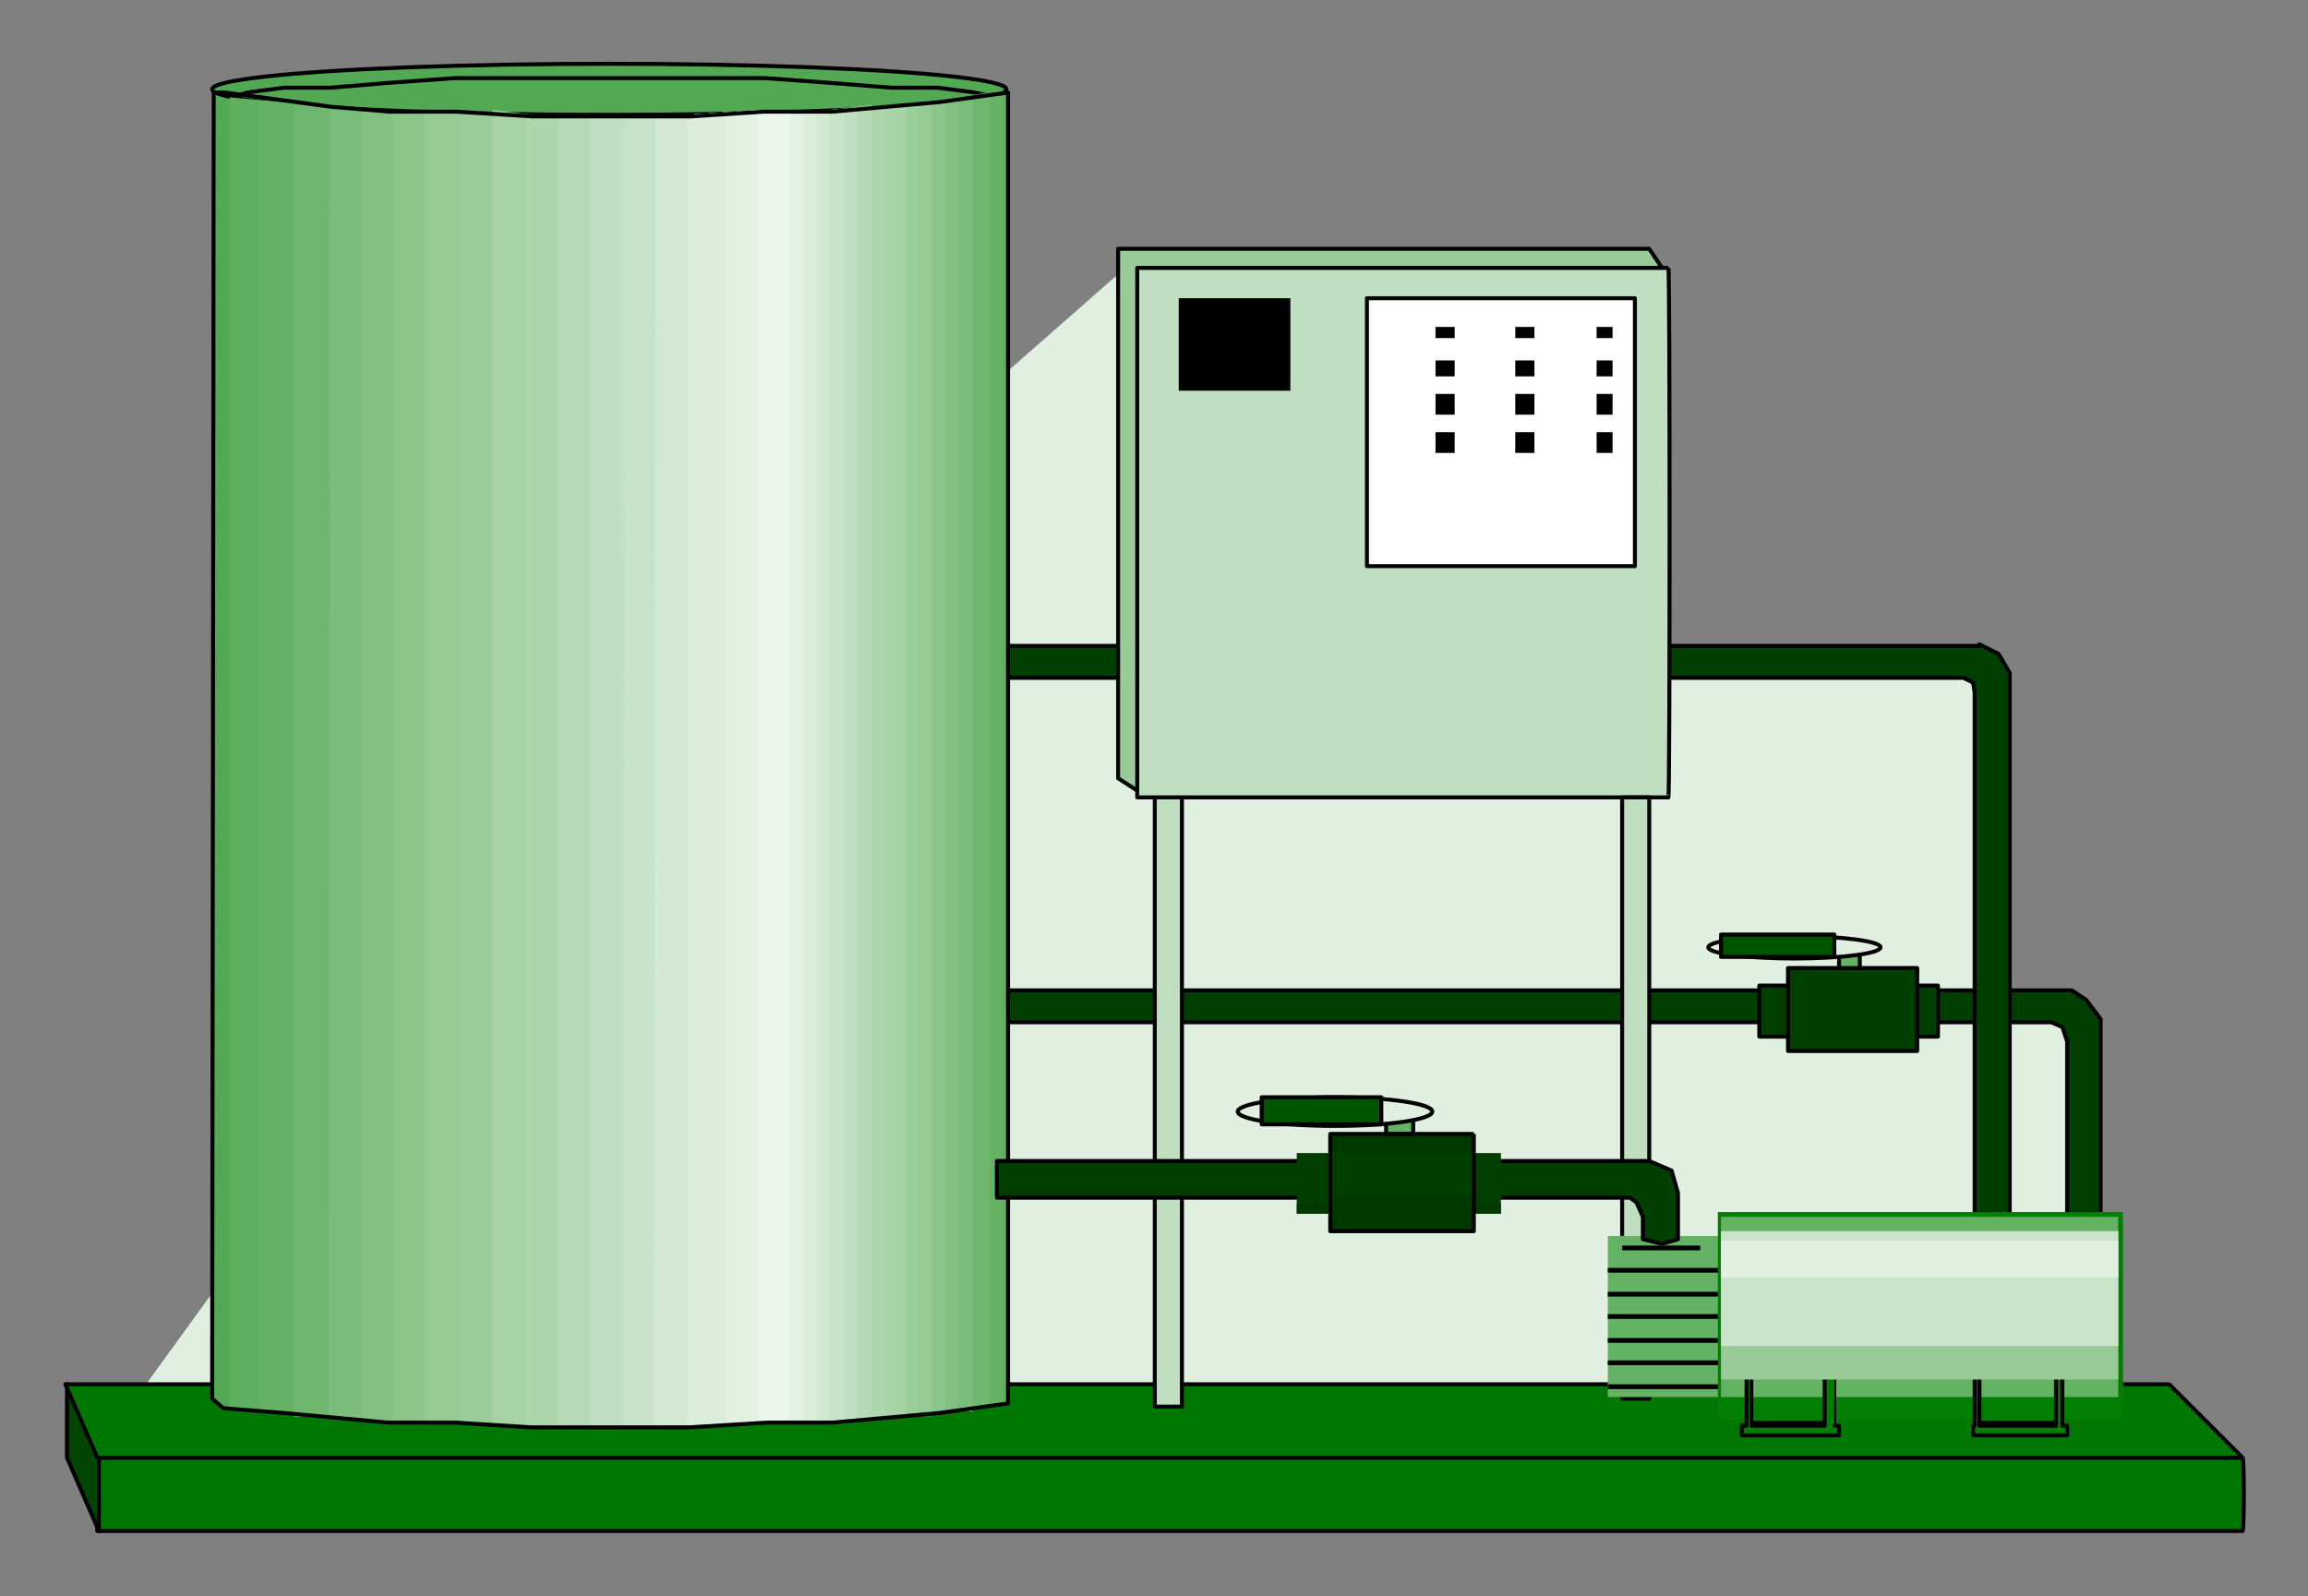 <?xml version="1.0" encoding="utf-8"?>
<!-- Generator: Adobe Illustrator 19.0.0, SVG Export Plug-In . SVG Version: 6.00 Build 0)  -->
<svg version="1.1" id="图层_1" xmlns="http://www.w3.org/2000/svg" xmlns:xlink="http://www.w3.org/1999/xlink" x="0px" y="0px"
	 viewBox="-225 370.8 144.7 100.1" style="enable-background:new -225 370.8 144.7 100.1;" xml:space="preserve">
<rect x="-225" y="370.8" width="144.7" height="100.1" fill="#808080" stroke="none"/>
<style type="text/css">
	.st0{fill:#E0EFE0;}
	.st1{fill:#003F00;stroke:#000000;stroke-width:0.25;stroke-linejoin:round;}
	.st2{fill:#64B264;stroke:#000000;stroke-width:0.25;stroke-linejoin:round;}
	.st3{fill:#E0EFE0;stroke:#000000;stroke-width:0.25;stroke-linejoin:round;}
	.st4{fill:#005500;stroke:#000000;stroke-width:0.25;stroke-linejoin:round;}
	.st5{fill:#007700;stroke:#000000;stroke-width:0.25;stroke-linejoin:round;}
	.st6{fill:#004600;stroke:#000000;stroke-width:0.25;stroke-linejoin:round;}
	.st7{fill:#53A953;}
	.st8{fill:#53A953;stroke:#000000;stroke-width:0.25;stroke-linejoin:round;}
	.st9{fill:none;stroke:#000000;stroke-width:0.25;stroke-linejoin:round;}
	.st10{fill:#5EAF5E;}
	.st11{fill:#65B265;}
	.st12{fill:#6FB76F;}
	.st13{fill:#7ABD7A;}
	.st14{fill:#81C081;}
	.st15{fill:#8AC58A;}
	.st16{fill:#95CA95;}
	.st17{fill:#9BCD9B;}
	.st18{fill:#A6D2A6;}
	.st19{fill:#ADD6AD;}
	.st20{fill:#B6DAB6;}
	.st21{fill:#C1E0C1;}
	.st22{fill:#C7E3C7;}
	.st23{fill:#D2E8D2;}
	.st24{fill:#DBEDDB;}
	.st25{fill:#E3F1E3;}
	.st26{fill:#EDF6ED;}
	.st27{fill:#C0DFC0;stroke:#000000;stroke-width:0.25;stroke-linejoin:round;}
	.st28{fill:#98CB98;stroke:#000000;stroke-width:0.25;stroke-linejoin:round;}
	.st29{fill:#FFFFFF;stroke:#000000;stroke-width:0.25;stroke-linejoin:round;}
	.st30{fill:#64B264;}
	.st31{fill:#007F00;}
	.st32{fill:#007F00;stroke:#000000;stroke-width:0.25;stroke-linejoin:round;}
	.st33{fill:#98CB98;}
	.st34{fill:#CAE4CA;}
	.st35{fill:#003F00;}
	.st36{fill:#003900;}
</style>
<path class="st0" d="M-219.4,462.5l45.4-62.6l9.3-3.3l10.7-9.4l31.3,25.6h22.5l-0.3,22.2h6.1l0.3,28.7L-219.4,462.5z"/>
<path class="st1" d="M-95.1,432.9l0.9,0.6l0.9,1.2v13.6l-1.2,0.3l-0.9-0.3v-12.2l-0.3-0.9l-0.7-0.3h-65.5v-2L-95.1,432.9
	L-95.1,432.9z"/>
<path class="st1" d="M-100.9,411.2l1.2,0.6l0.7,1.2v35.4l-1,0.3l-1.2-0.3v-34.2l-0.1-0.6l-0.6-0.3h-60v-2h61
	C-100.8,411.3-100.8,411.2-100.9,411.2z"/>
<path class="st1" d="M-103.5,432.6h-11.2v3.2h11.2V432.6z"/>
<path class="st1" d="M-104.8,431.5h-8.1v5.2h8.1V431.5z"/>
<path class="st2" d="M-108.4,431.5h-1.3v-0.9h1.3V431.5z"/>
<ellipse class="st3" cx="-112.5" cy="430.2" rx="5.4" ry="0.7"/>
<path class="st4" d="M-110,429.4h-7.1v1.4h7.1V429.4z"/>
<path class="st5" d="M-84.4,462.2h-134.5v4.6h134.5C-84.3,466.8-84.3,462.2-84.4,462.2z"/>
<path class="st6" d="M-220.8,457.6l2,4.6v4.6l-2-4.6V457.6z"/>
<path class="st5" d="M-84.4,462.2h-134.5l-2-4.6H-89L-84.4,462.2z"/>
<path class="st7" d="M-211.6,376.6h0.7l6.7,0.9l3.6,0.3h4.2l4.8,0.3h9.9l4.6-0.3h4.3l6.7-0.6l4.3-0.6v82.2l-4.3,0.6l-6.7,0.6h-4.1
	l-4.9,0.3h-9.9l-4.8-0.3h-4.2l-6.5-0.6l-3.8-0.3l-0.7-0.6L-211.6,376.6L-211.6,376.6z"/>
<ellipse class="st8" cx="-186.8" cy="376.4" rx="24.9" ry="1.6"/>
<path class="st9" d="M-162.5,376.9l-1.4-0.3l-2.3-0.3h-2.9l-3.8-0.3l-4.1-0.3h-4.9h-4.9h-4.9h-4.8l-4.2,0.3l-3.6,0.3h-2.9l-2.3,0.3
	l-0.9,0.3"/>
<path class="st10" d="M-210.6,376.9l6.4,0.6l3.6,0.3h4.2l4.8,0.3h9.9l4.6-0.3h4.3l6.7-0.6l3.8-0.6h0.6v82.2l-4.3,0.6l-6.7,0.6h-4.1
	l-4.9,0.3h-9.9l-4.8-0.3h-4.2l-6.5-0.6l-3.5-0.3L-210.6,376.9L-210.6,376.9z"/>
<path class="st11" d="M-208.8,377.1l4.5,0.3l3.6,0.3h4.2l4.8,0.3h9.9l4.6-0.3h4.3l6.7-0.6l3.8-0.6h0.3v82.2l-0.3,0.3l-6.7,0.6
	l-7.8,0.3l-4.9,0.3h-9.9l-4.8-0.3h-4.2l-6.5-0.6h-1.6L-208.8,377.1L-208.8,377.1z"/>
<path class="st12" d="M-206.6,377.4l5.9,0.3h4.2l4.8,0.3h9.9l4.6-0.3h4.3l6.7-0.6l2.3-0.3h0.9V459l-6.1,0.6l-7.8,0.3l-4.9,0.3h-9.9
	l-4.8-0.3h-4.2l-5.9-0.3V377.4z"/>
<path class="st12" d="M-206.6,377.4l5.9,0.3h4.2l4.8,0.3h9.9l4.6-0.3h4.3l6.7-0.6l2.3-0.3h0.9V459l-6.1,0.6l-7.8,0.3l-4.9,0.3h-9.9
	l-4.8-0.3h-4.2l-5.9-0.3V377.4z"/>
<path class="st12" d="M-206.6,377.4l5.9,0.3h4.2l4.8,0.3h9.9l4.6-0.3h4.3l6.7-0.6l2.3-0.3h0.9V459l-6.1,0.6l-7.8,0.3l-4.9,0.3h-9.9
	l-4.8-0.3h-4.2l-5.9-0.3V377.4z"/>
<path class="st12" d="M-206.6,377.4l5.9,0.3h4.2l4.8,0.3h9.9l4.6-0.3h4.3l6.7-0.6l2.3-0.3h0.9V459l-6.1,0.6l-7.8,0.3l-4.9,0.3h-9.9
	l-4.8-0.3h-4.2l-5.9-0.3V377.4z"/>
<path class="st13" d="M-204.3,377.4l3.6,0.3h4.2l4.8,0.3h4.9h4.9l4.6-0.3h4.3l3.8-0.3l2.9-0.3h2.3v82.2h-2.3l-2.9,0.3l-3.8,0.3h-4.1
	l-4.9,0.3h-4.9h-4.9l-4.8-0.3h-4.2l-3.6-0.3L-204.3,377.4L-204.3,377.4z"/>
<path class="st14" d="M-202.3,377.7h1.6h4.2l4.8,0.3h4.9h4.9l4.6-0.3h4.3l3.8-0.3l2.9-0.3h1.4v82.2h-1.4l-2.9,0.3l-3.8,0.3h-4.3
	l-4.6,0.3h-4.9h-4.9l-4.8-0.3h-4.2h-1.6V377.7z"/>
<path class="st15" d="M-200.4,377.7h3.9l4.8,0.3h4.9h4.9l4.6-0.3h4.3l3.8-0.3l2.9-0.3h0.6v82.2h-0.6l-2.9,0.3l-3.8,0.3h-4.3
	l-4.6,0.3h-4.9h-4.9l-4.8-0.3h-3.9V377.7z"/>
<path class="st16" d="M-198.4,377.7h1.9l4.8,0.3h4.9h4.9l4.6-0.3h4.3l3.8-0.3h2.6v82.2h-2.6l-3.8,0.3h-4.3l-4.6,0.3h-4.9h-4.9
	l-4.8-0.3h-1.9V377.7z"/>
<path class="st17" d="M-196.1,377.7l4.5,0.3h4.9h4.9l4.6-0.3h4.3l3.8-0.3h1.7v82.2h-1.7l-3.8,0.3h-4.3l-4.6,0.3h-4.9h-4.9l-4.5-0.3
	V377.7z"/>
<path class="st18" d="M-194.1,377.7l2.5,0.3h4.9h4.9l4.6-0.3h4.3l3.8-0.3h0.9v82.2h-0.9l-3.8,0.3h-4.3l-4.6,0.3h-4.9h-4.9h-2.5
	V377.7z"/>
<path class="st19" d="M-192,378h0.3h4.9h4.9l4.6-0.3h4.3l3.5-0.3v82.2l-3.5,0.3h-4.3l-4.6,0.3h-4.9h-4.9h-0.3V378z"/>
<path class="st20" d="M-190,378h3.2h4.9l4.6-0.3h4.3l2.6-0.3v82.4h-2.6h-4.3l-4.6,0.3h-4.9h-3.2V378z"/>
<path class="st21" d="M-188,378h1.2h4.9l4.6-0.3h4.3h1.7v82.2h-1.7h-4.3l-4.6,0.3h-4.9h-1.2V378z"/>
<path class="st22" d="M-185.8,378h3.9l4.6-0.3h4.3h0.9v82.2h-0.9h-4.1l-4.9,0.3h-3.9L-185.8,378L-185.8,378z"/>
<path class="st23" d="M-183.9,378h2l4.6-0.3h4.3v82.2h-4.1l-4.9,0.3h-2L-183.9,378L-183.9,378z"/>
<path class="st24" d="M-181.9,378l4.6-0.3h3.5v82.2h-3.2l-4.9,0.3L-181.9,378L-181.9,378z"/>
<path class="st25" d="M-179.5,378l2.3-0.3h2.6v82.2h-2.3l-2.6,0.3V378z"/>
<path class="st26" d="M-177.5,377.7h0.3h1.7v82.2h-1.7h-0.3V377.7z"/>
<path class="st9" d="M-211.6,376.6h0.7l6.7,0.9l3.6,0.3h4.2l4.8,0.3h9.9l4.6-0.3h4.3l6.7-0.6l4.3-0.6v82.2l-4.3,0.6l-6.7,0.6h-4.1
	l-4.9,0.3h-9.9l-4.8-0.3h-4.2l-6.5-0.6l-3.8-0.3l-0.7-0.6L-211.6,376.6"/>
<path class="st27" d="M-150.9,420.8h-1.7V459h1.7V420.8z"/>
<path class="st28" d="M-121.6,386.4h-33.3v33.2l1.4,0.9l32.7-32.9L-121.6,386.4z"/>
<path class="st27" d="M-120.4,387.6h-33.3v33.2h33.3C-120.3,420.8-120.3,387.6-120.4,387.6z"/>
<path class="st29" d="M-122.5,389.5h-16.8v16.8h16.8V389.5z"/>
<path d="M-151.1,389.5h7v5.8h-7V389.5z"/>
<path d="M-133.8,397.9h-1.2v1.3h1.2V397.9z"/>
<path d="M-133.8,395.5h-1.2v1.3h1.2V395.5z"/>
<path d="M-133.8,393.4h-1.2v1h1.2V393.4z"/>
<path d="M-133.8,391.3h-1.2v0.7h1.2V391.3z"/>
<path d="M-128.8,397.9h-1.2v1.3h1.2V397.9z"/>
<path d="M-128.8,395.5h-1.2v1.3h1.2V395.5z"/>
<path d="M-128.8,393.4h-1.2v1h1.2V393.4z"/>
<path d="M-128.8,391.3h-1.2v0.7h1.2V391.3z"/>
<path d="M-123.9,397.9h-1v1.3h1V397.9z"/>
<path d="M-123.9,395.5h-1v1.3h1V395.5z"/>
<path d="M-123.9,393.4h-1v1h1V393.4z"/>
<path d="M-123.9,391.3h-1v0.7h1V391.3z"/>
<path class="st27" d="M-121.6,420.8h-1.7v37.7h1.7V420.8z"/>
<path class="st30" d="M-117.1,448.3h-7.1v10.1h7.1V448.3z"/>
<path d="M-117.1,457.6h-7.1v0.3h7.1V457.6z"/>
<path d="M-117.1,456.1h-7.1v0.3h7.1V456.1z"/>
<path d="M-117.1,454.7h-7.1v0.3h7.1V454.7z"/>
<path d="M-117.1,453.2h-7.1v0.3h7.1V453.2z"/>
<path d="M-117.1,451.8h-7.1v0.3h7.1V451.8z"/>
<path d="M-117.1,450.3h-7.1v0.3h7.1V450.3z"/>
<path d="M-118.4,448.9h-4.9v0.3h4.9V448.9z"/>
<path d="M-96.1,459.9h-4.8v0.3h4.8V459.9z"/>
<path d="M-110.6,459.9h-4.6v0.3h4.6V459.9z"/>
<path class="st31" d="M-91.9,446.8h-25.4v13h25.4V446.8z"/>
<path class="st30" d="M-92.2,447.1h-24.9v11.3h24.9V447.1z"/>
<path class="st32" d="M-110,456.7h-0.6v3.5h-4.6v-3.5h-0.3v3.5h-0.3v0.6h6.1v-0.6h-0.3C-110,460.2-110,456.7-110,456.7z"/>
<path class="st32" d="M-95.7,456.7h-0.4v3.5h-4.8v-3.5h-0.3v3.5h-0.1v0.6h5.9v-0.6h-0.3C-95.7,460.2-95.7,456.7-95.7,456.7z"/>
<path class="st33" d="M-92.2,448h-24.9v9.3h24.9V448z"/>
<path class="st34" d="M-92.2,448h-24.9v7.2h24.9V448z"/>
<path class="st0" d="M-92.2,448.6h-24.9v2.3h24.9V448.6z"/>
<path class="st1" d="M-121.6,443.6l1.4,0.6l0.4,1.4v2.9l-1,0.3l-1.2-0.3v-1.4l-0.4-0.9l-0.4-0.3h-39.7v-2.3L-121.6,443.6
	L-121.6,443.6z"/>
<path class="st35" d="M-130.9,443.1h-12.8v3.8h12.8V443.1z"/>
<path class="st36" d="M-130.9,446.3h-12.8v0.6h12.8V446.3z"/>
<path class="st35" d="M-132.6,441.9h-9v6.1h9V441.9z"/>
<path class="st36" d="M-132.6,441.9h-9v1.2h9V441.9z"/>
<path class="st36" d="M-132.6,445.7h-9v2.3h9V445.7z"/>
<path class="st2" d="M-136.4,441.9h-1.7v-1.2h1.7V441.9z"/>
<ellipse class="st3" cx="-141.3" cy="440.5" rx="6.1" ry="0.9"/>
<path class="st4" d="M-138.4,439.6h-7.5v1.7h7.5V439.6z"/>
<path class="st9" d="M-132.6,441.9h-9v6.1h9V441.9"/>
</svg>
